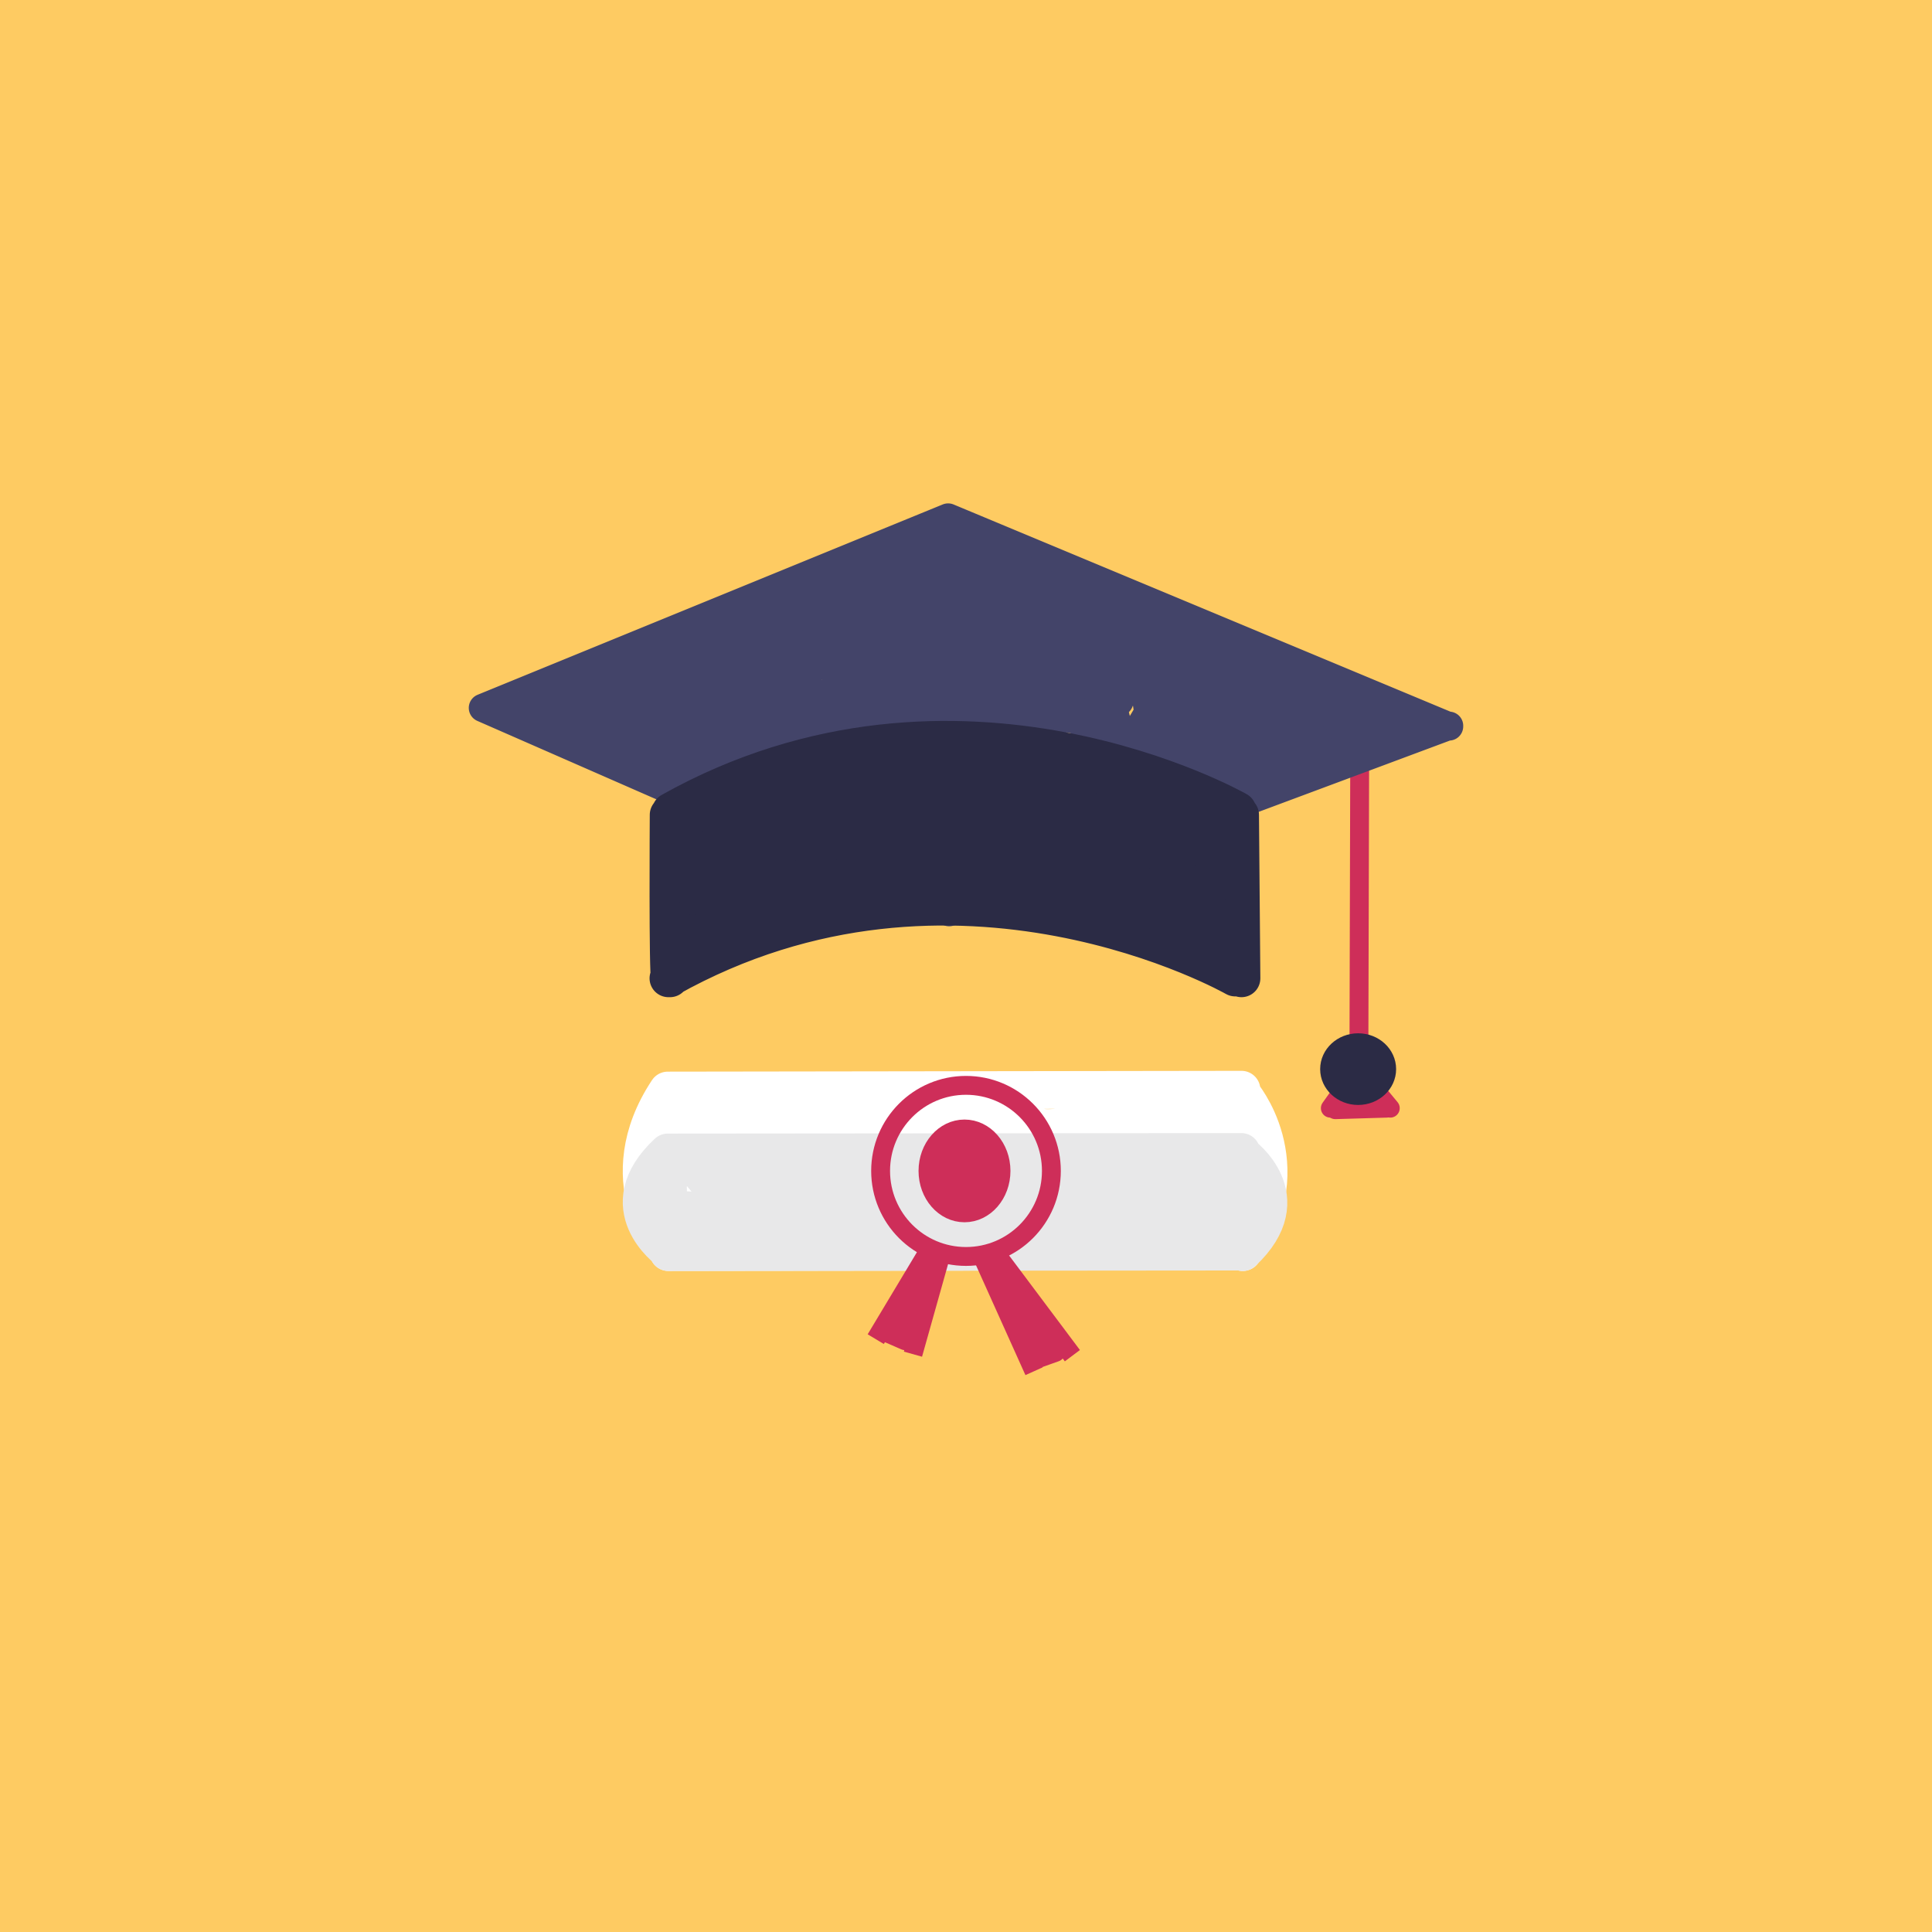 <?xml version="1.0" encoding="UTF-8" standalone="no"?>
<!DOCTYPE svg PUBLIC "-//W3C//DTD SVG 1.1//EN" "http://www.w3.org/Graphics/SVG/1.1/DTD/svg11.dtd">
<!-- Created with Vectornator (http://vectornator.io/) -->
<svg height="100%" stroke-miterlimit="10" style="fill-rule:nonzero;clip-rule:evenodd;stroke-linecap:round;stroke-linejoin:round;" version="1.1" viewBox="0 0 1024 1024" width="100%" xml:space="preserve" xmlns="http://www.w3.org/2000/svg" xmlns:vectornator="http://vectornator.io" xmlns:xlink="http://www.w3.org/1999/xlink">
<rect x="0" y="0" width="1024" height="1024" fill="#808080" stroke="none"/>
<defs/>
<clipPath id="ArtboardFrame">
<rect height="1024" width="1024" x="0" y="0"/>
</clipPath>
<g clip-path="url(#ArtboardFrame)" id="Layer-1" vectornator:layerName="Layer 1">
<path d="M-0.798 0L1023.2 0L1023.2 1024L-0.798 1024L-0.798 0Z" fill="#fecb62" fill-rule="nonzero" opacity="1" stroke="#fecb62" stroke-linecap="butt" stroke-linejoin="round" stroke-width="10" vectornator:layerName="Rectangle 1"/>
<path d="M734.973 587.355L707.715 588.162" fill="none" opacity="1" stroke="#ce2e59" stroke-linecap="round" stroke-linejoin="round" stroke-width="10" vectornator:layerName="Line 4"/>
<path d="M720.692 392.103L720.231 566.658" fill="none" opacity="1" stroke="#ce2e59" stroke-linecap="round" stroke-linejoin="round" stroke-width="10" vectornator:layerName="Line 1"/>
<path d="M719.844 566.658L705.102 587.355" fill="none" opacity="1" stroke="#ce2e59" stroke-linecap="round" stroke-linejoin="round" stroke-width="10" vectornator:layerName="Line 2"/>
<path d="M720.692 567.771L736.884 587.355" fill="none" opacity="1" stroke="#ce2e59" stroke-linecap="round" stroke-linejoin="round" stroke-width="10" vectornator:layerName="Line 3"/>
<path d="M255.958 375.199L443.013 298.652L502.523 274.299M768.034 385.021L502.523 274.299M768.042 384.676L503.076 483.456M255.958 375.199L503.076 483.456M414.127 389.968C448.964 389.968 488.613 387.163 522.31 396.93C532.268 399.816 538.687 403.146 544.875 410.814C547.62 414.217 552.932 418.143 551.218 422.046C549.436 426.101 542.592 427.333 537.71 427.128C531.453 426.864 526.073 422.989 520.336 420.744C499.856 412.733 480.598 403.463 461.585 392.997C457.713 390.866 454.181 388.15 449.983 386.584C445.782 385.017 438.008 379.829 436.704 383.716C435.387 387.638 444.93 387.392 449.219 388.86C455.535 391.023 461.974 392.914 468.475 394.593C485.381 398.956 502.783 402.104 519.651 406.576C524.321 407.814 537.257 408.261 533.422 410.936C528.166 414.601 520.073 410.936 513.399 410.936C497.231 410.936 481.062 410.936 464.893 410.936C459.566 410.936 454.238 410.936 448.911 410.936C443.693 410.936 428.298 409.497 433.259 410.936C439.509 412.751 446.387 411.603 452.937 412.105C462.843 412.866 472.724 413.881 482.621 414.727C499.743 416.193 517.118 418.214 534.3 418.905C540.089 419.137 545.894 418.713 551.685 418.905C556.908 419.078 565.025 424.188 567.314 420.002C569.602 415.822 561.248 412.021 556.693 409.747C551.27 407.039 544.702 406.785 538.612 405.671C522.861 402.793 506.174 406.716 490.915 403.74C485.025 402.592 479.765 399.649 474.225 397.53C448.569 387.717 423.008 378.274 397.95 367.231C392.416 364.791 387.085 361.998 381.603 359.466C377.141 357.404 370.981 349.766 368.119 353.449C365.086 357.349 373.645 361.618 377.153 365.187C380.702 368.797 385.169 371.597 389.143 374.833C405.327 388.008 421.471 401.104 438.779 413.122C443.029 416.072 447.554 418.704 451.717 421.751C455.336 424.4 464.637 426.68 462.098 430.187C459.383 433.937 452.068 429.221 447.301 427.85C441.835 426.276 436.939 423.422 431.65 421.426C414.596 414.986 398.047 408.574 381.9 400.346C377.645 398.176 368.629 397.745 369.408 393.434C370.17 389.214 378.771 390.977 383.564 391.127C388.911 391.292 393.984 393.281 399.194 394.359C423.756 399.44 449.8 404.879 475.195 403.608C479.84 403.375 484.669 403.597 489.066 402.245C510.271 395.731 531.35 369.763 544.738 354.821C547.686 351.53 549.189 346.824 553.306 344.758C557.451 342.677 562.746 343.632 567.497 343.396C576.874 342.928 584.752 342.516 593.051 347.451C597.551 350.127 607.511 362.024 610.825 365.788M425.809 318.656C454.911 318.656 484.008 319.694 513.08 320.851C517.536 321.03 522.002 321.334 526.394 322.021C549.485 325.635 571.272 334.045 594.534 336.636M424.132 334.767C466.625 334.767 509.13 335.698 551.571 337.552C577.439 338.681 603.505 349.16 628.462 354.719M414.001 352.218C453.458 352.218 492.65 358.206 531.801 362.575C551.903 364.819 569.731 372.253 588.934 377.222M366.715 364.72C369.809 361.73 375.828 364.069 380.393 364.069C393.734 364.069 405.532 365.925 418.212 369.69C427.742 372.521 437.153 372.482 446.834 373.755C481.919 378.373 517.636 377.151 553.466 377.151C563.73 377.151 583.398 378.013 591.397 385.14C594.978 388.33 597.74 392.966 597.74 397.398C597.74 398.835 597.74 400.271 597.74 401.708C597.74 402.379 598.295 404.174 597.74 403.72C592.543 399.47 589.347 388.272 585.967 382.772C578.31 370.313 571.817 357.977 565.307 345.103C564.636 343.778 553.76 325.557 550.122 328.912C546.284 332.453 542.885 341.749 540.391 346.181C531.058 362.777 524.512 381.493 521.066 399.827C519.535 407.976 518.818 417.027 518.818 425.35C518.818 427.839 518.818 430.33 518.818 432.819C518.818 433.985 518.818 437.481 518.818 436.317C518.818 427.154 515.468 419.069 511.918 410.591C506.534 397.742 503.146 384.109 497.646 371.256C494.891 364.816 490.987 358.216 487.835 351.883C486.842 349.888 485.822 347.902 484.913 345.876C484.497 344.945 483.093 342.806 482.588 343.701C480.762 346.926 482.588 356.507 482.588 360.756C482.588 376.598 481.118 393.097 482.588 408.873C483.052 413.872 483.739 418.369 483.739 423.407C483.739 425.084 483.739 426.761 483.739 428.438C483.739 429.381 484.746 431.551 483.739 431.265C479.559 430.076 476.059 424.75 472.913 422.269C459.699 411.849 446.362 400.786 434.491 389.073C429.597 384.245 425.304 378.729 419.17 375.129C418.568 374.775 417.985 373.203 417.641 373.766C414.292 379.243 418.99 401.72 420.698 407.827C421.005 408.924 424.218 419.37 423.276 420.277C422.52 421.007 414.728 414.853 413.91 414.332C405.701 409.105 395.285 403.881 386.006 400.579C376.341 397.139 364.531 393.656 356.094 388.007C351.092 384.655 342.728 380.042 337.032 378.451C331.213 376.829 321.176 375.841 317.227 372.323C314.167 369.597 293.431 372.694 291.593 371.002C290.744 370.22 291.144 368.511 289.415 368.511C288.452 368.511 291.338 368.511 292.3 368.511C293.802 368.511 295.305 368.511 296.806 368.511C301.464 368.511 306.796 367.833 311.364 368.511C317.429 369.411 325.618 371.609 330.803 373.919C337.62 376.956 347.978 373.931 355.444 376.003C362.157 377.864 372.619 375.299 378.877 378.086C382.032 379.492 385.955 378.718 389.463 379.499C411.489 384.405 432.341 383.95 455.755 383.95C470.004 383.95 483.487 384.872 494.326 375.148M363.858 353.034C363.935 352.918 363.938 352.694 364.089 352.684C381.27 351.559 398.491 350.91 415.659 349.638C423.673 349.044 433.153 345.689 440.885 343.609C442.337 343.218 447.487 343.397 448.684 342.395C449.047 342.091 447.048 342.086 442.927 342.086C440.494 342.086 438.061 342.086 435.627 342.086C431.124 342.086 426.546 341.358 422.117 342.086C398.319 345.992 375.912 356.61 354.233 365.671C347.864 368.332 341.16 370.319 334.944 373.083C334.35 373.347 326.378 376.353 326.792 376.789C328.132 378.196 332.876 374.443 337.461 371.864C348.531 365.638 359.164 358.606 369.83 351.77C375.373 348.217 380.72 344.597 386.513 341.371C388.248 340.406 390.083 339.635 391.738 338.654C391.925 338.543 394.806 337.148 394.406 336.976C392.89 336.322 386.163 336.976 385.404 336.976C373.162 336.976 358.253 349.318 348.454 355.581C345.36 357.559 342.051 359.345 338.923 361.335C337.969 361.943 337.305 364.193 336.406 363.524C335.874 363.126 337.188 362.471 337.752 362.109C339.421 361.038 341.387 360.378 343.285 359.672C351.793 356.505 360.244 352.804 368.574 349.272C382.822 343.232 397.791 338.407 412.049 332.431C416.991 330.358 422.998 326.897 428.659 326.897C429.781 326.897 426.417 326.897 425.295 326.897C423.22 326.897 421.144 326.897 419.067 326.897C413.824 326.897 415.154 326.59 409.594 328.05C397.68 331.179 387.534 336.279 376.534 341.166C373.414 342.553 370.542 344.067 367.57 345.617C366.846 345.994 366.068 346.299 365.395 346.746C365.013 346.999 363.746 347.297 364.195 347.44C368.004 348.651 373.551 346.068 376.786 344.718C385.548 341.06 394.718 336.938 402.575 331.851C406.739 329.154 403.945 330.453 408.068 328.399C411.48 326.7 414.69 323.958 418.131 322.402C418.339 322.307 418.827 321.276 418.502 321.127C414.055 319.114 408.247 322.835 404.941 324.714C395.354 330.16 387.936 338.19 378.519 343.764C369.536 349.08 357.054 354.324 346.121 355.402C339.494 356.055 331.874 354.595 325.306 355.801C318.142 357.118 313.078 361.752 306.856 364.482C304.661 365.445 302.114 365.797 299.899 366.769C298.027 367.591 287.405 366.8 286.618 367.499C284.506 369.381 282.364 372.359 279.067 372.359C278.544 372.359 280.118 372.514 280.586 372.723C281.374 373.074 281.819 373.315 282.751 373.487C284.804 373.867 286.929 374.176 288.951 374.686C295.337 376.3 301.791 376.484 308.151 377.658C319.128 379.684 328.949 383.267 338.57 387.553C343.203 389.616 350.45 395.295 355.892 395.295C357.112 395.295 353.447 395.43 352.238 395.295C351.569 395.219 350.934 394.986 350.275 394.855C347.706 394.347 345.603 393.452 343.01 393.032C336.623 391.997 318.777 389.526 316.074 384.706C315.121 383.008 313.526 381.709 311.162 381.049C310.279 380.803 307.563 380.38 308.488 380.38C311.253 380.38 313.819 381.609 316.409 382.229C328.719 385.171 338.838 389.713 350.013 394.69C360.704 399.453 373.149 400.41 383.525 405.824C390.45 409.436 396.522 414.359 403.292 418.38C406.365 420.206 409.561 420.21 412.43 421.487C413.092 421.782 414.622 421.817 414.622 421.817C414.622 421.817 410.957 419.616 408.988 418.735C405.746 417.284 401.953 416.227 398.409 415.593C387.937 413.72 377.378 411.336 367.251 409.615C361.959 408.716 358.306 407.721 353.903 405.759C353.258 405.472 350.116 403.037 350.623 402.562C350.759 402.434 370.942 402.562 373.125 402.562C393.308 402.562 421.202 408.194 438.066 395.324C441.144 392.976 442.491 387.458 443.313 384.126C444.119 380.862 444.746 375.515 443.801 372.174C442.846 368.793 432.501 370.229 430.167 370.401C418.874 371.234 407.223 379.748 398.011 385.201C397.154 385.708 386.062 391.904 388.761 393.366C392.464 395.373 399.67 395.292 403.846 395.784C406.472 396.092 429.856 399.607 428.463 395.889C425.808 388.805 410.122 381.18 402.294 380.22C397.719 379.66 394.284 379.565 394.226 379.746C390.783 390.739 407.049 397.237 415.923 400.799C419.353 402.175 422.457 404.148 425.896 405.469C426.149 405.567 430.431 407.428 429.326 406.358C418.518 395.889 398.838 392.641 384.59 387.828C380.393 386.409 375.951 385.814 371.697 384.56C371.535 384.514 365.9 382.421 365.883 382.803C365.852 383.51 371.235 386.552 371.724 386.868C377.773 390.775 385.21 392.858 391.755 396.024C394.624 397.412 397.616 398.631 400.539 399.929C401.589 400.396 402.965 401.17 404.132 401.528C404.366 401.599 404.968 401.731 404.873 401.528C402.1 395.587 386.476 390.192 379.758 388.691C379.537 388.642 371.554 387.528 371.349 388.183C369.429 394.308 374.915 398.78 379.348 402.567C382.969 405.66 386.604 408.742 390.292 411.772C400.715 420.333 411.56 427.611 422.7 435.218C427.804 438.702 433.042 441.857 438.492 444.878C438.929 445.12 442.723 447.416 443.448 446.771C444.774 445.589 439.874 441.523 439.832 441.481C435.438 437.11 429.762 433.624 424.752 429.868C423.24 428.735 421.857 427.34 420.278 426.282C419.755 425.932 418.133 425.528 418.702 425.244C420.623 424.28 425.518 426.189 427.073 426.691C434.727 429.164 442.058 432.23 449.682 434.693C452.018 435.448 454.133 436.406 456.319 437.381C456.395 437.414 459.659 438.552 459.672 438.509C461.048 433.587 447.5 419.12 444.328 415.068C441.588 411.568 439.228 408.356 435.84 405.338C435.374 404.923 434.577 403.752 434.265 404.27C433.668 405.263 445.293 418.61 446.285 419.814C455.053 430.452 464.674 440.212 474.147 450.272C474.815 450.982 484.463 462.49 484.742 462.51C485.863 462.585 484.705 460.463 484.288 459.532C482.898 456.431 480.688 453.721 478.704 450.887C473.643 443.651 462.604 437.671 454.19 433.914C453.337 433.534 452.408 433.309 451.538 432.965C451.253 432.852 443.595 430.236 443.51 430.543C441.936 436.219 457.761 450.326 462.234 455.067C464.737 457.72 467.539 460.192 470.284 462.639C471.16 463.418 471.857 464.04 472.701 464.792C473.064 465.116 473.81 466.203 473.81 465.746C473.81 457.801 472.804 449.175 474.377 441.391C475.658 435.051 479.791 428.903 479.791 422.536C479.791 421.478 480.513 406.893 480.728 406.793C481.62 406.374 481.712 407.626 481.866 407.992C483.816 412.59 485.23 417.372 486.985 422.052C491.278 433.503 493.432 445.768 496.347 457.544C496.909 459.817 497.387 462.184 498.141 464.342C498.901 466.517 506.001 475.052 506.001 470.626M505.675 470.571C505.675 470.576 505.675 470.59 505.675 470.586C505.675 463.756 505.675 456.927 505.675 450.098C505.675 439.312 504.997 429.502 503.628 418.939C502.314 408.792 500.747 399.594 500.747 389.057C500.747 379.589 500.747 370.122 500.747 360.656C500.747 357.042 501.59 352.343 500.747 348.749C497.679 335.649 491.145 323.825 491.145 310.349C491.145 303.621 491.315 297.644 497.024 292.787C497.47 292.409 499.001 292.846 499.435 292.453C500.076 291.872 498.868 288.626 500.506 288.626M488.391 293.986C484.076 293.986 480.035 295.935 475.952 297.182C470.609 298.815 464.48 301.772 459.358 304.04C456.393 305.353 453.223 305.97 450.159 307.047C449.278 307.357 448.405 307.792 447.608 308.141C447.253 308.296 446.086 308.471 446.48 308.471C454.984 308.471 465.493 303.489 473.586 301.074C476.722 300.138 479.819 299.203 482.948 298.261C483.973 297.953 485.088 298.143 486.009 297.857C486.516 297.699 487.73 297.031 487.568 297.487C486.8 299.643 482.502 302.299 480.767 303.841C474.94 309.025 469.479 314.497 463.646 319.684C460.63 322.367 458.132 325.471 455.153 328.1C454.985 328.248 454.459 329.747 454.778 329.818C462.641 331.604 473.651 323.176 479.573 319.65C481.466 318.522 483.58 316.914 485.168 315.479C485.291 315.368 485.454 315.006 485.538 315.143C487.373 318.115 482.574 326.759 481.536 329.518C477.081 341.356 473.992 352.579 471.484 364.842C470.998 367.222 471.822 375.221 470.004 376.973C469.519 377.441 469.661 370.475 469.661 369.787C469.661 363.35 469.499 357.573 471.12 351.246C473.335 342.598 474.456 334.133 475.61 325.344C476.051 321.98 477.367 316.5 476.254 313.026C476.111 312.58 475.584 313.774 475.458 314.225C475.016 315.818 474.341 317.355 473.861 318.94C472.814 322.396 472.026 326.036 471.455 329.583C469.503 341.731 469.129 353.647 469.129 365.916C469.129 366.416 469.129 364.913 469.129 364.412C469.129 363.624 469.241 362.831 469.129 362.05C468.833 359.978 468.43 357.916 467.907 355.88C466.608 350.82 463.908 345.749 461.096 341.257C460.791 340.767 458.246 336.322 457.659 336.836C456.72 337.659 457.659 343.014 457.659 344.288C457.659 352.405 457.061 360.618 458.674 368.582C459.313 371.74 460.011 374.935 461.152 377.982C461.378 378.589 461.691 379.672 462.01 380.241C462.185 380.552 462.38 381.577 462.38 381.229C462.38 373.108 457.674 364.692 451.84 358.513C451.388 358.035 446.891 353.333 445.355 354.752C442.031 357.817 442.158 374.216 442.158 378.593C442.158 379.257 442.777 383.144 442.158 383.722C441.996 383.873 441.688 383.722 441.452 383.722C440.092 383.722 436.816 374.944 436.267 373.988C434.944 371.682 427.011 362.277 427.011 360.552C427.011 360.051 427.011 361.55 427.011 362.05C427.011 362.849 426.88 363.657 427.011 364.447C427.287 366.112 428.156 368.609 429.215 370.046C429.45 370.365 430.758 370.939 430.324 371.365C430.005 371.678 429.499 370.929 429.164 370.631C426.229 368.015 423.593 365.135 420.906 362.324C420.263 361.651 417.247 359.207 417.369 359.207M514.168 292.298C513.944 292.596 513.501 292.833 513.496 293.191C513.277 306.073 513.496 318.958 513.496 331.842C513.496 354.342 513.496 376.844 513.496 399.345C513.496 407.369 513.496 415.391 513.496 423.415C513.496 424.576 513.639 430.353 512.671 431.202C510.045 433.507 501.003 427.434 499.503 426.592C488.43 420.38 485.483 409.994 476.58 402.063C475.846 401.41 478.249 403.162 479.03 403.771C481.015 405.318 481.732 406.31 483.425 408.196C487.206 412.412 491.647 416.149 495.685 420.174C498.218 422.696 500.882 425.098 503.124 427.856C509.071 435.162 513.953 442.783 519.449 450.252C521.801 453.448 526.243 454.131 524.584 458.808C521.412 467.75 520.014 462.099 518.502 455.392C516.887 448.227 515.448 440.96 513.316 433.914C511.805 428.921 508.723 424.596 506.595 419.849C506.328 419.256 504.118 415.943 504.559 415.503C508.305 411.777 517.757 422.523 519.074 424.684C523.542 432.015 522.696 441.235 524.019 449.223C524.306 450.958 531.256 461.349 532.701 462.519C534.448 463.934 540.217 459.058 541.878 458.463C546.503 456.809 550.441 454.361 555.013 453.328C560.388 452.114 565.846 451.507 570.879 448.858C581.081 443.49 591.123 436.185 602.077 432.266C607.762 430.231 613.814 429.439 619.343 427.461C637.42 420.993 655.664 414.912 674.193 410.729C677.563 409.967 680.745 407.906 683.723 407.068C687.943 405.879 691.876 403.435 695.506 401.793C697.519 400.883 698.845 397.771 701.041 396.778C702.701 396.026 713.003 392.72 713.003 392.357M743.937 383.117C729.571 383.117 716.364 388.574 701.684 386.259C690.261 384.457 680.243 378.778 669.025 377.099C656.489 375.222 644.039 373.133 631.407 371.93C625.1 371.328 618.519 369.358 612.263 368.237C604.356 366.823 596.317 366.141 588.319 365.426C583.567 365 578.883 363.407 574.131 363.019C557.177 361.633 539.779 362.509 522.7 362.509M522.7 357.265C522.7 352.658 522.7 348.05 522.7 343.444C522.7 337.859 523.685 331.921 519.533 327.261C514.627 321.754 510.124 316.154 505.788 310.289C505.408 309.777 502.105 305.728 502.704 305.159C505.077 302.902 509.346 301.342 512.217 299.3C514.857 297.424 517.243 296.847 520.559 296.349C521.639 296.187 530.03 293.689 531.53 295.135C539.399 302.719 538.061 317.838 538.061 327.496C538.061 330.13 542.031 340.118 541.452 341.251C540.296 343.518 536.374 335.75 536.374 335.747C535.455 332.199 534.967 328.265 534.362 324.644C533.694 320.646 535.581 315.541 533.531 311.887C532.741 310.479 531.527 309.353 529.725 308.551C528.855 308.163 527.869 305.676 527.869 306.544C527.869 309.957 529.85 313.52 530.588 316.862C533.417 329.674 535.111 342.689 540.527 354.953C542.255 358.862 545.306 364.181 549.302 366.515C549.593 366.685 550.264 367.601 550.781 367.175C552.184 366.019 552.088 359.427 552.362 357.824C554.171 347.245 554.218 337.005 554.218 326.326C554.218 321.38 555.625 314.783 553.802 310.089C553.735 309.913 553.437 308.798 553.052 309.105C551.464 310.372 554.448 315.93 554.756 316.587C557.701 322.89 559.865 329.545 562.481 335.972C563.605 338.734 565.534 347.356 569.006 348.904C569.116 348.952 569.285 348.978 569.376 348.904C570.513 347.968 568.488 344.986 568.019 344.254C565.009 339.534 563.532 334.291 561.27 329.274C560.185 326.868 559.107 324.48 557.827 322.212C557.628 321.856 556.467 318.352 556.208 318.555C554.552 319.854 559.517 324.66 560.357 326.038C563.859 331.785 567.549 337.325 571.248 342.949C574.109 347.298 576.007 351.589 579.551 355.571C579.697 355.735 582.624 358.796 583.077 358.054C583.931 356.661 583.077 354.88 583.077 353.293C583.077 343.368 576.451 333.759 576.451 324.229C576.451 323.867 576.678 324.93 576.861 325.253C577.309 326.053 577.731 326.864 578.206 327.65C579.149 329.216 580.017 330.819 581.054 332.335C583.284 335.6 592.659 347.364 592.659 350.666C592.659 351.337 592.146 349.396 591.756 348.823C590.938 347.62 590.244 346.366 589.463 345.143C587.126 341.479 585.091 337.659 582.753 333.994C580.066 329.782 578.622 324.686 576.497 320.659C575.082 317.978 564.393 315.44 564.393 311.923M517.257 428.33C517.592 428.558 517.885 429.183 518.26 429.014C530.663 423.436 542.953 417.639 554.941 411.383C562.394 407.494 568.767 399.051 574.943 393.537C575.906 392.676 585.989 382.295 583.482 380.061C582.543 379.224 572.355 380.061 570.217 380.061C559.144 380.061 549.265 385.936 539.793 390.51C536.318 392.188 532.67 393.892 529.029 395.284C528.158 395.618 527.211 395.773 526.328 396.084C525.782 396.275 524.364 397.169 524.753 396.778C530.553 390.941 541.982 388.781 549.564 385.45C549.828 385.334 556.647 382.24 557.25 383.432C561.744 392.287 544.785 405.514 540.001 411.612C539.57 412.162 532.569 420.596 533.335 421.348C536.06 424.016 543.928 417.76 545.466 416.597C548.15 414.571 563.524 402.14 563.524 398.512C563.524 397.046 564.165 401.557 563.524 402.907C562.679 404.687 561.303 406.231 560.071 407.821C557.788 410.768 555.115 413.459 552.637 416.278C548.849 420.586 545.696 425.161 542.277 429.684C538.889 434.167 528.889 442.526 528.889 448.573C528.889 449.423 530.004 447.172 530.729 446.621C532.072 445.598 533.497 444.658 534.967 443.784C535.995 443.172 553.444 431.893 554.633 432.935C556.071 434.196 549.555 439.575 548.488 440.283C548.099 440.541 545.895 442.291 546.073 442.371C550.399 444.298 557.987 439.867 561.876 438.693C566.443 437.316 572.851 431.107 577.415 431.107C577.528 431.107 577.179 431.153 577.08 431.107C575.249 430.246 574.306 427.332 573.951 425.737C573.007 421.488 573.379 417.106 573.379 412.792C573.379 410.929 573.547 395.952 571.938 394.52C571.764 394.364 570.252 401.891 570.155 402.791C569.333 410.562 568.518 418.259 568.518 426.092C568.518 426.816 567.967 424.677 567.392 424.165M580.549 417.851C578.926 418.586 580.463 417.979 577.08 418.471C576.197 418.599 578.824 418.104 579.714 418.031C581.989 417.845 584.28 417.807 586.542 417.521C592.196 416.806 597.561 415.659 603.142 414.549C615.693 412.054 628.575 407.701 641.331 406.558C642.944 406.413 655.334 406.204 656.314 405.344C656.842 404.882 649.761 404.16 649.386 404.16C645.096 404.16 640.805 404.16 636.515 404.16C622.36 404.16 611.202 407.917 597.9 411.463C594.231 412.44 590.542 413.558 586.895 414.365C585.884 414.589 584.885 415.303 584.048 415.789C583.466 416.124 581.462 416.681 582.119 416.483C591.79 413.562 601.748 411.531 611.338 408.2C623.743 403.892 635.199 399.03 648.669 397.642C656.324 396.853 664.365 394.51 671.883 394.51C675.472 394.51 678.948 395.57 682.131 395.57C682.973 395.57 684.631 395.899 684.631 395.899C684.631 395.899 683.342 395.316 682.646 395.16C680.702 394.723 677.821 395.16 675.864 395.16C668.895 395.16 664.897 396.554 658.456 399.246C641.306 406.413 624.066 415.255 605.816 419.939C599.8 421.483 593.47 422.167 587.461 423.59C585.265 424.11 582.966 424.29 580.808 424.929C580.068 425.147 579.37 425.469 578.632 425.693C578.152 425.839 576.706 426.227 577.158 426.022C586.194 421.929 594.67 417.807 604.504 415.273C606.991 414.633 614.336 413.384 612.218 409.61C605.78 398.137 581.451 404.908 573.088 409.579C569.611 411.522 563.785 415.246 561.404 418.306C561.356 418.369 560.288 419.821 560.654 419.924C567.112 421.751 573.235 416.405 577.579 413.175C586.092 406.846 591.841 399.229 597.054 390.62C597.44 389.981 602.9 380.12 602.918 380.12C603.302 380.12 602.159 379.961 601.829 379.786C600.611 379.141 599.329 378.667 598.163 377.982C597.674 377.695 596.001 377.279 596.588 377.279C599.202 377.279 605.669 381.503 608.182 382.533C615.388 385.485 622.962 387.675 630.623 389.55C634.3 390.451 638.666 391.394 642.474 391.394C643.468 391.394 644.462 391.394 645.456 391.394C646.099 391.394 648.028 391.394 647.385 391.394C629.192 391.394 611.445 393.552 593.304 393.552C591.658 393.552 596.592 393.552 598.236 393.552C600.985 393.552 604.272 393.552 607.021 393.552C616.731 393.552 626.156 391.567 635.679 390.02C642.125 388.974 648.524 387.71 654.97 386.664C660.465 385.771 666.043 384.395 671.434 383.098C677.582 381.618 683.713 380.335 689.587 378.508C694.291 377.044 701.479 379.236 706.394 379.236C707.164 379.236 717.711 378.912 718.105 378.567C718.439 378.274 713.535 376.275 712.93 376.01C707.074 373.445 699.986 373.233 693.785 371.845C686.292 370.166 678.581 369.109 671.389 366.549C666.088 364.663 661.472 361.15 656.012 359.323C653.012 358.318 649.891 357.823 646.998 356.525M604.521 351.675C608.264 351.675 612.007 351.675 615.749 351.675C619.308 351.675 622.866 351.675 626.424 351.675C627.417 351.675 628.411 351.675 629.407 351.675C629.914 351.675 631.44 351.675 630.931 351.675C619.035 351.675 605.476 350.199 593.601 348.074C592.57 347.89 584.54 346.857 584.334 345.312C584.268 344.818 585.472 345.179 586.01 345.312C589.382 346.148 592.688 347.517 595.983 348.574C602.58 350.69 609.401 352.258 616.114 353.862C624.458 355.857 633.488 358.014 641.986 359.042C645.23 359.435 647.901 360.289 650.961 361.371C651.433 361.537 654.493 362.24 654.347 362.374C653.315 363.326 641.324 356.458 640.192 355.865C628.319 349.66 611.789 341.369 602.368 332.976C597.095 328.277 586.929 326.218 583.229 319.624C582.448 318.232 581.194 315.653 580.028 314.614C579.903 314.503 579.487 314.334 579.653 314.28C584.907 312.566 590.516 316.086 595.142 317.431C602.493 319.57 609.255 322.627 615.851 326.068C619.033 327.727 621.483 331.414 624.675 332.835C633.801 336.902 643.307 338.885 653.12 341.896C664.017 345.239 673.535 351.249 683.471 355.676C687.007 357.251 702.363 368.537 704.785 368.537" fill="none" opacity="1" stroke="#434469" stroke-linecap="round" stroke-linejoin="round" stroke-width="15" vectornator:layerName="Curve 1"/>
<path d="M354.392 431.875L355.12 518.528C353.86 517.734 354.392 431.875 354.392 431.875ZM355.529 430.084C655.912 429.667 655.912 429.667 655.912 429.667C655.912 429.667 507.575 344.871 355.529 430.084ZM354.281 518.528L460.41 439.665C460.41 439.665 489.248 418.237 498.861 411.094C508.474 403.951 498.861 411.094 498.861 411.094L654.663 518.111C654.663 518.111 506.327 433.314 354.281 518.528ZM657.282 431.875L658.009 518.528M553.17 439.778C568.313 441.832 578.234 449.795 590.491 456.597C595.858 459.576 601.732 462.001 606.741 465.357C609.14 466.965 611.115 468.942 613.368 470.679C615.348 472.205 617.615 476.79 619.437 475.143C621.376 473.393 616.919 470.895 615.268 468.964C609.024 461.655 600.006 455.02 591.636 449.34C589.12 447.634 586.451 446.077 583.751 444.562C581.502 443.3 575.774 438.975 576.803 441.018C578.338 444.062 582.519 445.715 585.476 447.984C588.194 450.069 591.107 451.987 593.822 454.073C604.214 462.062 614.167 469.263 625.926 475.973M540.496 427.996C540.496 428.555 540.119 429.203 540.496 429.673C545.311 435.702 550.505 441.538 555.88 447.254C558.313 449.841 563.327 452.686 565.971 453.715C566.155 453.786 566.401 453.899 566.404 454.062C566.404 454.072 563.806 454.062 559.274 454.062C557.114 454.062 554.954 454.062 552.793 454.062C547.603 454.062 542.412 454.062 537.22 454.062C519.539 454.062 500.271 455.785 482.805 453.328C477.762 452.619 472.781 450.741 467.803 449.739C465.547 449.284 463.269 448.859 461.099 448.186C460.299 447.937 457.72 447.77 458.578 447.77C484.012 447.77 507.748 455.044 533.093 456.732C540.804 457.246 548.454 457.298 556.222 457.298C556.53 457.298 557.018 457.524 557.144 457.298C560.015 452.164 548.304 447.252 544.4 445.325C535.522 440.945 526.331 435.897 516.674 432.661C509.603 430.293 496.765 429.236 491.262 424.816C491.174 424.746 500.391 423.465 502.56 423.336C509.087 422.945 515.313 422.442 521.8 421.58C536.061 419.686 549.608 417.134 563.422 414.323C569.985 412.988 571.081 418.395 575.985 418.395C576.828 418.395 574.334 418.13 573.514 417.98C569.665 417.277 572.037 417.859 569.12 417.071C565.296 416.039 561.444 414.743 557.627 413.97C545.299 411.479 532.645 411.728 520.236 408.379C506.538 404.681 492.407 404.823 477.944 404.823C474.928 404.823 467.872 403.708 465.052 404.823C461.787 406.115 457.647 405.833 454.485 407.083C446.248 410.342 437.144 412.276 427.522 414.194C416.137 416.465 397.245 416.33 393.191 425.976M557.954 425.668C542.269 425.668 526.584 425.668 510.899 425.668C504.52 425.668 497.29 426.422 490.99 425.668C475.769 423.848 461.848 422.942 446.091 422.942C441.302 422.942 435.211 422.163 430.497 422.942C424.09 424.004 418.175 427.317 412.103 429.134C406.498 430.812 394.404 433.151 390.656 437.676C387.298 441.73 385.404 446.599 382.778 450.753C382.342 451.444 379.392 457.518 378.686 456.317C377.425 454.174 377.185 450.422 377.185 447.922C377.185 447.043 377.185 446.165 377.185 445.286C377.185 444.825 377.185 443.439 377.185 443.901C377.185 447.282 377.185 450.664 377.185 454.046C377.185 463.388 381.244 489.73 369.042 489.73C367.837 489.73 371.493 489.636 372.611 489.276C373.318 489.048 373.998 488.765 374.65 488.446C378.437 486.594 382.083 484.415 385.614 482.383C396.709 476.001 407.864 471.332 420.553 468.751C425.029 467.839 429.597 468.356 433.975 467.13C436.129 466.525 440.804 466.777 440.804 466.777C440.804 466.777 437.392 466.356 435.812 466.777C432.501 467.656 430.938 470.606 427.976 471.779C423.562 473.525 416.618 471.666 412.647 473.236C412.335 473.36 412.026 473.486 411.711 473.607C411.198 473.804 399.567 476.008 399.567 474.347M407.933 455.218C419.542 455.218 431.151 455.218 442.761 455.218C447.682 455.218 452.603 455.218 457.523 455.218C459.721 455.218 461.918 455.218 464.116 455.218C464.674 455.218 471.974 455.713 472.308 455.218C472.442 455.018 472.445 454.733 472.308 454.534C472.273 454.483 469.2 454.332 468.76 454.119C465.005 452.292 461.251 451.148 457.069 450.025C443.101 446.273 428.629 446.074 414.281 444.147C412.973 443.972 399.002 440.258 398.946 439.829C398.73 438.17 403.092 439.584 405.154 439.375C411.8 438.702 418.379 438.285 425.029 437.816C443.492 436.513 462.446 437.283 481.037 437.283C483.24 437.283 499.332 437.121 500.27 436.414C501.918 435.17 494.157 434.861 493.593 434.805C487.222 434.161 481.019 433.739 474.536 433.739C457.839 433.739 453.51 434.605 440.931 442.571C438.122 444.35 432.752 445.86 430.749 447.445C430.637 447.533 430.749 448.39 430.749 448.528C430.749 449.464 449.323 454.882 452.594 456.603C462.11 461.613 480.237 465.684 492.022 460.731C495.508 459.265 514.385 460.731 518.811 460.731C522.648 460.731 540.782 461.099 540.782 459.188M588.084 423.932C594.861 423.932 602.283 424.096 609.006 424.096C609.492 424.096 608.105 423.792 607.709 423.565C607.294 423.327 606.944 423.017 606.511 422.801C606.289 422.691 606 422.695 605.766 422.6C603.685 421.762 601.674 420.779 599.499 420.08C598.797 419.855 598.046 419.689 597.349 419.495C597.311 419.484 596.047 419.107 596.068 419.146C598.314 423.23 602.341 426.668 604.386 431.043C609.548 442.089 611.348 454.917 611.348 466.707C611.348 467.48 611.54 479.853 611.348 480.004C610.362 480.785 608.046 474.917 607.419 474.242C604.126 470.692 600.596 468.451 595.253 467.159C583.088 464.216 573.176 468.703 560.967 462.941C559.084 462.053 554.737 460.696 553.691 459.065C553.341 458.52 555.14 458.665 555.889 458.552C560.487 457.855 565.124 457.241 569.867 456.857C572.545 456.641 575.224 456.424 577.903 456.207C583.361 455.766 611.074 458.544 607.75 449.65C606.936 447.475 603.534 445.116 601.696 443.51C589.218 432.609 574.524 431.912 557.224 431.912C554.472 431.912 560.351 432.507 561.002 432.507C561.424 432.507 562.69 432.507 562.268 432.507C545.739 432.507 530.511 435.504 514.701 439.202C507.325 440.927 499.775 442.428 492.261 443.732C480.921 445.697 469.171 446.555 461.834 454.34C460.286 455.983 458.278 456.583 457.186 458.311C456.781 458.952 457.186 460.51 457.186 461.242C457.186 466.419 465.836 465.467 471.113 464.884C478.791 464.036 485.88 460.732 493.698 459.94C505.294 458.766 518.656 458.054 530.355 459.05C535.129 459.457 541.498 459.303 546.045 460.439C550.628 461.585 556.029 463.373 560.402 465.13C565.568 467.204 573.426 468.297 579.367 469.2C582.906 469.738 586.056 471.284 589.548 471.985C592.609 472.6 605.808 476.413 607.607 475.686C608.664 475.258 609.104 472.629 609.356 471.918M609.356 471.918C599.683 471.918 582.785 473.419 572.652 471.72C567.885 470.92 563.216 469.962 558.435 469.16C555.818 468.722 552.554 469.8 550.011 469.16C546.669 468.32 542.944 467.168 539.399 466.625C531.239 465.376 524.126 468.327 517.533 463.033M625.67 477.628C626.909 479.554 625.516 482.306 627.325 484.073C631.253 487.904 644.407 490.673 644.407 496.504C644.407 496.772 644.407 495.968 644.407 495.7C644.407 495.18 644.407 494.66 644.407 494.139C644.407 492.729 644.407 491.319 644.407 489.908C644.407 485.252 644.407 480.598 644.407 475.942C644.407 466.903 643.579 458.738 641.556 450.215C640.816 447.1 638.574 444.616 637.031 442.136C636.191 440.787 633.843 439.483 634.955 439.483" fill="none" opacity="1" stroke="#2b2b45" stroke-linecap="round" stroke-linejoin="round" stroke-width="20" vectornator:layerName="Curve 2"/>
<path d="M626.227 447.659C625.419 447.567 624.606 447.627 623.777 447.874C620.466 448.855 618.544 452.337 619.525 455.649C612.82 456.983 615.428 455.811 612.824 456.981C610.613 457.972 617.738 456.718 620.084 457.324C620.649 457.47 620.463 458.443 620.642 459C621.003 460.116 621.352 461.234 621.715 462.35C622.053 463.387 622.383 464.415 622.746 465.443C622.866 465.935 622.871 466.504 622.962 466.99C623.058 467.515 623.322 467.995 623.52 468.494C623.221 468.351 622.87 468.297 622.576 468.15C621.284 467.502 620.132 466.895 618.881 466.173C616.424 464.756 614.019 463.219 611.621 461.705C611.015 461.323 610.424 460.925 609.816 460.545C609.207 460.166 607.328 459.752 607.969 459.429C611.587 457.603 606.122 458.313 606.122 458.313C608.344 460.122 610.521 461.986 612.695 463.854C614.322 465.252 615.953 466.645 617.635 467.978C619.339 469.328 621.093 470.62 622.92 471.801C624.546 472.853 626.261 473.767 627.945 474.722C630.387 476.107 632.897 477.535 635.591 478.373C637.064 478.833 639.315 479.304 640.617 478.159C641.702 477.205 642.656 475.565 641.906 474.078C641.42 473.113 640.777 472.402 640.231 471.5C639.779 470.754 639.435 469.91 639.028 469.137C638.214 467.59 637.322 466.117 636.408 464.627C635.513 463.17 634.623 461.685 633.701 460.246C633.657 460.175 633.617 460.1 633.573 460.031C632.915 457.37 632.258 454.732 631.554 452.083C630.817 449.599 628.649 447.931 626.227 447.659ZM632.498 471.886C632.517 471.911 632.522 471.95 632.542 471.973C632.498 471.959 632.456 471.944 632.413 471.93C632.441 471.914 632.472 471.904 632.498 471.886Z" fill="#2b2b45" fill-rule="nonzero" opacity="1" stroke="#2b2b45" stroke-linecap="round" stroke-linejoin="round" stroke-width="15" vectornator:layerName="path"/>
<path d="M603.889 450.708C602.038 450.857 600.129 450.953 598.303 451.31C595.155 451.926 592.094 452.942 588.982 453.716C584.048 454.942 579.05 455.937 574.075 456.981C579.05 458.024 584.048 459.019 588.982 460.246C592.094 461.02 595.155 462.034 598.303 462.651C600.129 463.009 602.038 463.104 603.889 463.252C607.343 463.252 610.117 460.435 610.117 456.981C610.117 453.526 607.343 450.708 603.889 450.708Z" fill="#2b2b45" fill-rule="nonzero" opacity="1" stroke="none" vectornator:layerName="path"/>
<path d="M440.002 443.964C434.181 444.51 428.421 445.163 422.732 446.541C420.241 447.145 417.788 448.103 415.387 448.99C412.584 450.026 409.856 451.229 407.224 452.641C404.733 453.977 402.319 455.473 399.879 456.894C398.591 457.643 397.351 458.401 395.969 458.956C392.404 460.39 389.504 460.87 388.15 464.842C388.626 464.071 389.147 463.341 389.869 462.78C391.753 461.312 394.288 461.464 396.528 461.105C398.126 460.848 399.662 460.372 401.21 459.902C405.686 458.541 410.08 457.07 414.742 456.508C419.35 455.952 424.046 456.137 428.661 456.379C432.633 456.588 436.627 456.494 440.602 456.465C444.053 456.291 446.706 453.342 446.531 449.892C446.357 446.442 443.452 443.789 440.002 443.964Z" fill="#2b2b45" fill-rule="nonzero" opacity="1" stroke="none" vectornator:layerName="path"/>
<path d="M395.497 452.814C395.079 452.729 394.756 452.712 394.894 452.985C396.335 455.814 394.89 452.978 392.962 452.899C389.507 452.899 386.733 455.673 386.733 459.128C386.733 459.385 386.832 459.61 386.862 459.858C386.45 459.991 386.069 460.13 385.573 460.288C384.113 460.751 382.649 461.15 381.192 461.62C381.145 461.635 381.111 461.696 381.063 461.705C380.234 461.87 379.322 461.71 378.528 462.049C377.972 462.287 377.4 462.515 376.981 462.951C376.577 463.372 376.295 463.972 376.166 464.541C376.042 465.078 376.075 465.652 376.251 466.173C376.422 466.678 376.758 467.107 377.153 467.463C378.359 468.544 380.231 467.955 381.535 467.376C381.564 467.376 381.592 467.377 381.621 467.376C382.583 467.361 383.538 467.254 384.499 467.204C386.054 467.124 387.628 467.041 389.181 466.947C390.777 466.851 392.357 466.779 393.95 466.646C395.389 466.526 396.834 466.353 398.246 466.044C399.402 465.792 400.554 465.523 401.725 465.357C403.111 465.161 404.557 465.238 405.849 464.455C406.295 464.185 406.787 463.938 407.139 463.553C407.695 462.943 408.332 462.286 408.556 461.491C408.898 460.277 409.033 458.944 408.77 457.711C408.557 456.706 407.833 455.885 407.181 455.091C406.82 454.649 406.26 454.38 405.764 454.102C404.373 453.324 402.639 453.068 401.08 452.985C399.637 452.908 398.187 453.082 396.742 453.029C396.437 453.016 395.914 452.898 395.497 452.814Z" fill="#2b2b45" fill-rule="nonzero" opacity="1" stroke="none" vectornator:layerName="path"/>
<path d="M704.713 566.658C704.713 558.929 711.487 552.665 719.842 552.665C728.199 552.665 734.973 558.929 734.973 566.658C734.973 574.386 728.199 580.65 719.842 580.65C711.487 580.65 704.713 574.386 704.713 566.658Z" fill="#2b2b45" fill-rule="nonzero" opacity="1" stroke="#2b2b45" stroke-linecap="butt" stroke-linejoin="round" stroke-width="10" vectornator:layerName="Oval 1"/>
<path d="M348.972 604.156C348.598 604.186 348.182 604.28 347.856 604.328C346.946 604.465 346.028 604.675 345.236 605.144C344.385 605.647 343.677 606.372 343.087 607.164C342.629 607.777 342.367 608.58 342.143 609.311C341.853 610.251 341.946 611.367 342.143 612.319C342.323 613.194 342.937 615.012 343.56 615.626C343.673 615.737 343.626 615.216 343.732 615.454C344.344 616.841 344.575 618.363 345.063 619.793C345.368 620.684 345.632 621.592 345.879 622.499C345.927 622.673 346.001 622.843 346.051 623.015C346.07 623.078 346.077 623.251 346.094 623.187C346.183 622.843 346.276 622.502 346.352 622.156C346.378 622.04 346.403 621.944 346.481 621.855C346.201 622.75 345.819 623.885 346.395 624.733C346.682 625.157 346.896 625.781 347.383 625.936C348.513 626.298 349.746 626.443 350.905 626.193C351.491 626.068 351.757 625.355 352.152 624.905C352.464 624.548 352.435 623.994 352.538 623.53C352.607 623.224 352.707 622.928 352.796 622.629C353.348 620.761 354.031 618.949 354.428 617.043C354.702 615.732 355.058 614.782 354.901 613.392C354.854 612.988 354.728 612.587 354.643 612.189C355.466 609.019 353.76 605.706 350.605 604.671C349.849 604.472 350.33 605.392 349.831 604.457C349.676 604.165 349.346 604.127 348.972 604.156ZM354.256 609.998C354.284 610.116 354.329 610.222 354.342 610.342C354.358 610.49 354.38 610.666 354.386 610.815C354.36 610.701 354.324 610.585 354.299 610.471C354.263 610.309 354.255 610.159 354.256 609.998ZM352.152 621.899C352.174 621.934 352.214 621.95 352.237 621.984C352.336 622.128 352.398 622.333 352.453 622.499C352.513 622.684 352.524 622.864 352.538 623.058C352.542 623.121 352.579 623.32 352.538 623.273C352.225 622.921 352.221 622.381 352.152 621.899Z" fill="#ffffff" fill-rule="nonzero" opacity="1" stroke="none" vectornator:layerName="path"/>
<path d="M347.383 605.273C346.571 605.24 345.743 605.356 344.935 605.66C341.702 606.878 340.066 610.503 341.282 613.736C342.231 616.099 343.575 618.697 344.161 621.038C344.506 622.416 344.21 624.013 344.375 625.421C344.753 628.626 346.311 631.56 349.36 632.939C352.201 634.224 355.282 633.643 357.778 631.908C358.705 631.264 359.537 630.529 360.357 629.759C360.495 629.63 360.649 629.502 360.786 629.373C360.881 629.283 361.126 629.068 361.001 629.029C361.394 628.888 361.759 628.714 362.161 628.599C363.23 628.294 364.015 628.125 365.125 627.998C367.896 627.683 370.759 627.623 373.544 627.525C377.741 627.378 381.907 627.215 386.088 626.795C392.951 626.108 399.797 625.059 406.708 625.077C408.731 625.082 410.898 625.074 412.894 625.463C414.922 625.859 416.866 626.641 418.866 627.139C420.179 627.466 421.241 627.615 422.604 627.784C430.391 628.745 438.301 628.097 446.101 627.654C438.411 627.245 430.603 627.032 423.075 625.249C421.878 624.964 420.862 624.726 419.725 624.304C417.739 623.566 415.861 622.549 413.84 621.899C411.659 621.195 409.272 620.887 407.009 620.609C398.356 619.548 389.614 620.08 380.933 619.449C376.725 619.144 372.56 618.298 368.347 618.074C365.698 617.934 362.95 618.041 360.313 618.333C358.775 618.502 357.447 618.921 356.147 619.493C356.134 619.393 356.162 619.291 356.147 619.192C355.641 615.816 354.141 612.515 353.011 609.311C352.097 606.887 349.819 605.37 347.383 605.273Z" fill="#ffffff" fill-rule="nonzero" opacity="1" stroke="none" vectornator:layerName="path"/>
<path d="M353.924 577.993L354.281 662.205C354.281 662.205 322.567 625.289 353.924 577.993ZM658.71 663.645L658.009 579.435C658.009 579.435 689.873 616.221 658.71 663.645ZM354.281 577.993L658.009 577.563M354.281 663.645L403.844 663.575L658.009 663.215M353.559 602.27C351.114 604.597 351.675 608.881 351.675 611.991C351.675 614.315 350.623 619.637 351.675 621.742C355.374 629.141 370.227 627.314 377.6 629.157C379.288 629.579 393.617 632.158 394.709 631.15C395.567 630.357 391.554 626.155 391.144 625.572C387.686 620.637 383.177 616.162 379.565 611.358C377.543 608.666 369.551 590.915 368.307 590.915C367.703 590.915 369.522 591.096 370.061 591.366C370.774 591.722 372.06 592.039 372.861 592.314C375.652 593.277 379.207 593.81 382.187 593.81C391.309 593.81 400.23 595.306 409.197 595.306C436.121 595.306 463.349 595.803 490.445 595.803C509.362 595.803 532.162 592.783 550.227 597.299C557.558 599.131 566.977 595.725 574.164 598.201C580.591 600.414 601.598 604.175 608.485 600.679C611.935 598.928 629.937 600.679 635.318 600.679C636.655 600.679 642.807 601.533 643.662 600.679C644.969 599.371 641.517 597.2 641.517 596.323M653.876 596.774C643.853 596.774 635.753 592.335 626.763 590.492C616.377 588.364 605.46 588.622 594.258 588.622C590.818 588.622 586.324 587.806 583.04 588.622C578.504 589.748 574.78 592.136 571.248 593.722C564.176 596.898 556.494 604.556 558.687 613.324C560.052 618.785 566.234 623.15 570.245 626.329C583.164 636.571 595.972 642.402 612.768 642.402C615.359 642.402 619.201 643.173 621.642 642.402C627.82 640.45 634.017 634.57 639.6 631.737C648.093 627.426 649.968 619.328 655.22 614.313C655.464 614.082 660.641 614.064 660.881 614.313C664.006 617.542 661.303 635.912 657.829 634.188C656.622 633.59 657.42 627.573 657.42 626.296C657.42 621.57 659.104 607.219 657.42 603.082C654.317 595.464 648.024 593.168 640.746 593.168C640.077 593.168 637.348 592.775 636.91 593.168C633.617 596.115 642.883 605.401 644.03 607.151C651.374 618.352 654.969 624.353 654.969 638.749C654.969 640.29 655.734 644.416 654.969 645.986C654.318 647.316 646.274 646.402 644.747 646.402C634.151 646.402 623.555 646.402 612.959 646.402C598.159 646.402 582.265 648.239 567.658 646.402C560.307 645.478 552.744 639.941 546.117 636.913C536.266 632.409 525.738 630.092 514.99 630.092C508.466 630.092 502.175 627.395 495.743 626.391C487.815 625.154 479.441 625.742 471.383 625.742M358.413 641.111C360.407 641.111 362.065 642.746 363.746 643.815C368.087 646.578 370.678 647.538 374.799 649.598C376.331 650.364 380.812 649.598 382.461 649.598C392.324 649.598 402.083 649.526 411.198 647.215C418.786 645.292 427.122 644.881 435.326 644.881C439.127 644.881 444.12 645.797 447.738 644.881C452.73 643.616 459.093 645.036 463.878 643.364C470.375 641.097 479.103 640.934 486.204 640.934C497.91 640.934 507.758 643.032 518.691 646.676C522.215 647.851 530.561 646.078 533.137 648.499C533.63 648.962 536.728 648.499 537.385 648.499C540.633 648.499 543.835 648.95 546.847 648.95C548.176 648.95 549.505 648.95 550.834 648.95C551.585 648.95 553.838 648.95 553.088 648.95C537.305 648.95 521.521 648.95 505.738 648.95C502.038 648.95 494.269 652.326 490.356 650.37C485.84 648.111 479.846 649.201 474.83 647.939C469.597 646.622 464.384 644.905 459.4 643.344C448.43 639.91 435.649 636.916 427.214 628.481C419.772 621.037 413.716 621.468 404.069 620.226C403.241 620.12 391.15 617.061 393.289 614.887C394.328 613.831 401.784 614.887 403.243 614.887C412.361 614.887 421.478 614.887 430.595 614.887C465.9 614.887 501.019 615.386 536.196 615.386C544.147 615.386 554.227 613.96 561.923 615.883C566.856 617.118 572.572 615.146 577.517 616.382C582.562 617.643 588.41 615.616 593.466 616.881C599.058 618.279 606.773 616.147 611.845 618.683C616.421 620.971 625.65 619.556 630.935 619.556C631.583 619.556 633.052 619.244 633.052 619.96" fill="none" opacity="1" stroke="#ffffff" stroke-linecap="round" stroke-linejoin="round" stroke-width="20" vectornator:layerName="Curve 12"/>
<path d="M353.92 610.819L354.277 662.757C354.277 662.757 322.573 639.989 353.92 610.819ZM658.628 663.645L657.928 611.708C657.928 611.708 689.784 634.397 658.628 663.645ZM354.277 610.819L657.928 610.554M354.277 663.645L403.827 663.602L657.928 663.379M353.555 625.792C351.111 627.227 351.672 629.869 351.672 631.788C351.672 633.221 350.62 636.503 351.672 637.801C355.37 642.365 370.219 641.238 377.59 642.374C379.278 642.634 393.604 644.226 394.695 643.603C395.553 643.115 391.54 640.523 391.132 640.164C387.673 637.12 383.166 634.36 379.556 631.396C377.534 629.737 369.543 618.789 368.3 618.789C367.697 618.789 369.514 618.901 370.054 619.067C370.766 619.287 372.052 619.482 372.853 619.653C375.642 620.245 379.197 620.575 382.176 620.575C391.297 620.575 400.214 621.496 409.18 621.496C436.097 621.496 463.317 621.804 490.407 621.804C509.318 621.804 532.113 619.941 550.173 622.726C557.502 623.856 566.918 621.756 574.104 623.282C580.529 624.647 601.531 626.967 608.418 624.81C611.866 623.731 629.863 624.81 635.243 624.81C636.58 624.81 642.73 625.337 643.584 624.81C644.891 624.005 641.44 622.666 641.44 622.124M653.795 622.402C643.775 622.402 635.678 619.665 626.69 618.528C616.307 617.215 605.392 617.375 594.193 617.375C590.755 617.375 586.263 616.872 582.977 617.375C578.442 618.069 574.719 619.543 571.189 620.52C564.119 622.477 556.439 627.202 558.63 632.609C559.995 635.978 566.176 638.67 570.186 640.631C583.101 646.947 595.907 650.543 612.697 650.543C615.289 650.543 619.13 651.02 621.571 650.543C627.747 649.339 633.942 645.714 639.523 643.966C648.014 641.308 649.888 636.312 655.14 633.219C655.382 633.076 660.558 633.067 660.799 633.219C663.922 635.211 661.222 646.54 657.747 645.477C656.541 645.109 657.339 641.398 657.339 640.609C657.339 637.695 659.023 628.844 657.339 626.292C654.236 621.594 647.945 620.179 640.669 620.179C640 620.179 637.272 619.936 636.833 620.179C633.543 621.996 642.806 627.723 643.952 628.802C651.296 635.711 654.888 639.411 654.888 648.291C654.888 649.241 655.655 651.785 654.888 652.755C654.239 653.574 646.195 653.01 644.67 653.01C634.075 653.01 623.482 653.01 612.889 653.01C598.093 653.01 582.203 654.143 567.599 653.01C560.251 652.441 552.69 649.027 546.064 647.158C536.215 644.381 525.69 642.95 514.945 642.95C508.423 642.95 502.134 641.287 495.703 640.669C487.778 639.906 479.405 640.268 471.348 640.268M358.409 649.747C360.401 649.747 362.059 650.754 363.74 651.414C368.08 653.119 370.67 653.71 374.791 654.982C376.321 655.453 380.801 654.982 382.45 654.982C392.311 654.982 402.066 654.936 411.179 653.512C418.767 652.326 427.1 652.071 435.302 652.071C439.101 652.071 444.093 652.638 447.711 652.071C452.701 651.292 459.063 652.168 463.847 651.137C470.342 649.739 479.067 649.638 486.167 649.638C497.87 649.638 507.715 650.932 518.645 653.179C522.168 653.904 530.511 652.811 533.087 654.304C533.581 654.59 536.677 654.304 537.334 654.304C540.582 654.304 543.782 654.582 546.794 654.582C548.122 654.582 549.452 654.582 550.781 654.582C551.531 654.582 553.783 654.582 553.033 654.582C537.254 654.582 521.476 654.582 505.696 654.582C501.997 654.582 494.23 656.664 490.317 655.457C485.803 654.065 479.811 654.737 474.796 653.959C469.564 653.146 464.352 652.087 459.369 651.124C448.402 649.006 435.625 647.16 427.192 641.958C419.751 637.367 413.697 637.632 404.053 636.866C403.225 636.8 391.137 634.914 393.275 633.574C394.314 632.922 401.768 633.574 403.228 633.574C412.342 633.574 421.457 633.574 430.571 633.574C465.869 633.574 500.978 633.88 536.146 633.88C544.094 633.88 554.172 633.002 561.865 634.188C566.799 634.949 572.513 633.733 577.455 634.496C582.499 635.273 588.347 634.023 593.401 634.803C598.992 635.665 606.704 634.351 611.775 635.915C616.351 637.325 625.577 636.454 630.861 636.454C631.507 636.454 632.977 636.261 632.977 636.703" fill="none" opacity="1" stroke="#e8e8e9" stroke-linecap="round" stroke-linejoin="round" stroke-width="20" vectornator:layerName="Curve 13"/>
<path d="M491.845 620.604C491.845 608.331 500.51 598.382 511.201 598.382C521.892 598.382 530.559 608.331 530.559 620.604C530.559 632.877 521.892 642.825 511.201 642.825C500.51 642.825 491.845 632.877 491.845 620.604Z" fill="#ce2e59" fill-rule="nonzero" opacity="1" stroke="#ce2e59" stroke-linecap="butt" stroke-linejoin="round" stroke-width="10" vectornator:layerName="Oval 2"/>
<path d="M466.744 620.604C466.744 595.561 487.006 575.259 512 575.259C536.994 575.259 557.256 595.561 557.256 620.604C557.256 645.648 536.994 665.949 512 665.949C487.006 665.949 466.744 645.648 466.744 620.604Z" fill="#fecb62" fill-opacity="0" fill-rule="nonzero" opacity="1" stroke="#ce2e59" stroke-linecap="butt" stroke-linejoin="round" stroke-width="10" vectornator:layerName="Oval 3"/>
<path d="M491.845 663.645L466.744 705.487M498.447 665.949L485.242 712.92M478.883 687.095L488.193 691.16L479.706 710.601L470.396 706.536L478.883 687.095Z" fill="#ce2e59" fill-rule="nonzero" opacity="1" stroke="#ce2e59" stroke-linecap="square" stroke-linejoin="round" stroke-width="10" vectornator:layerName="Curve 14"/>
<path d="M521.52 667.806L546.008 722.228M528.095 664.767L565.391 714.543M535.967 697.47L542.354 695.192L546.04 693.877L559.498 716.763L549.425 720.357L535.967 697.47Z" fill="#ce2e59" fill-rule="nonzero" opacity="1" stroke="#ce2e59" stroke-linecap="square" stroke-linejoin="round" stroke-width="10" vectornator:layerName="Curve 16"/>
<path d="M547.936 699.421C545.494 699.421 544.355 695.315 543.81 693.574C542.696 690.016 539.954 688.559 537.889 686.649C536.895 685.729 535.902 683.021 535.275 681.766C534.973 681.162 534.069 679.761 534.069 679.182" fill="none" opacity="1" stroke="#ce2e59" stroke-linecap="round" stroke-linejoin="round" stroke-width="10" vectornator:layerName="Curve 17"/>
<path d="M484.55 698.237C483.849 697.579 484.38 693.252 484.38 692.002C484.38 689.84 488.145 680.878 489.257 679.636C490.502 678.246 489.7 675.772 491.037 674.413" fill="none" opacity="1" stroke="#ce2e59" stroke-linecap="round" stroke-linejoin="round" stroke-width="10" vectornator:layerName="Curve 18"/>
<path d="M624.315 442.594C624.315 445.916 627.277 449.447 628.469 451.722C628.635 452.038 630.235 455.603 629.92 455.714C628.749 456.128 625.062 452.554 624.354 451.94C622.716 450.517 620.686 449.311 619.283 447.644C617.174 445.137 615.035 442.067 614.555 438.843C614.529 438.669 613.655 436.061 613.946 435.958C615.601 435.375 619.373 435.772 621.068 436.227C623.174 436.792 625.292 438.291 627.088 439.486C628.41 440.367 629.697 441.63 630.818 442.751C637.147 449.08 632.203 450.438 627.683 457.598C626.237 459.889 625.592 462.124 625.592 464.829C625.592 465.617 625.592 466.405 625.592 467.193C625.592 467.366 625.701 468.252 625.592 467.947C624.912 466.044 622.17 464.49 620.866 463.028C619.022 460.958 617.243 458.753 615.373 456.668C610.715 451.476 607.819 446.205 601.929 442.14C596.842 438.63 590.986 436.593 585.387 434.155C576.033 430.082 566.832 425.861 558.474 420.065C552.861 416.172 546.722 412.035 541.871 407.183C541.445 406.758 538.045 403.49 537.475 404.051C536.483 405.027 539.861 408.421 540.267 408.929C543.159 412.547 546.036 416.281 548.544 420.184C556.398 432.41 563.152 445.37 571.584 457.186C574.613 461.431 576.158 463.514 576.158 468.768C576.158 469.273 576.449 470.676 576.158 471.095C575.362 472.244 572.92 472.59 571.698 473.045C564.248 475.823 559.355 472.599 551.902 470.112C550.283 469.572 548.313 469.103 546.637 468.721C540.615 467.347 534.385 466.864 528.249 466.207C523.468 465.696 517.391 464.565 512.488 465.488C510.9 465.786 508.813 466.907 507.467 467.57C506.602 467.996 505.027 467.885 504.059 468.104C501.938 468.585 499.285 469.116 497.328 470.081C494.877 471.288 489.386 470.256 486.702 470.256C481.738 470.256 476.218 470.914 471.342 471.919C467.2 472.773 461.88 471.919 457.648 471.919C454.232 471.919 451.119 471.151 447.88 471.151C446.588 471.151 443.096 471.491 443.561 471.491" fill="none" opacity="1" stroke="#2b2b45" stroke-linecap="round" stroke-linejoin="round" stroke-width="10" vectornator:layerName="Curve 19"/>
<path d="M367.06 440.867C367.06 450.708 365.182 459.842 365.182 469.834C365.182 472.196 364.381 478.064 365.886 479.431C368.252 481.583 375.185 476.516 376.583 475.582C384.392 470.364 392.379 463.941 398.356 456.804C399.141 455.865 406.271 448.524 404.912 447.155C404.048 446.285 401.79 446.568 400.683 446.568C394.125 446.568 393.204 451.613 391.26 456.772C390.984 457.504 389.026 461.642 389.831 462.528C391.201 464.035 396.999 460.346 398.024 459.548C402.663 455.929 406.194 451.417 410.283 447.315C411.623 445.971 414.571 444.279 415.431 442.584C415.987 441.488 412.809 442.47 412.437 442.087C409.997 439.566 403.885 441.715 400.996 441.715" fill="none" opacity="1" stroke="#2b2b45" stroke-linecap="round" stroke-linejoin="round" stroke-width="10" vectornator:layerName="Curve 20"/>
<path d="M617.772 374.315C619.704 374.315 622.413 373.757 624.357 374.528C626.308 375.301 627.764 377.243 629.372 378.518C635.113 383.068 643.141 386.133 650.042 382.63C651.362 381.96 651.408 371.642 654.202 369.281C656.89 367.011 664.699 365.364 665.708 363.317C666.961 360.772 664.112 358.224 662.355 356.83C657.066 352.632 650.149 352.108 643.943 349.628C642.095 348.89 639.551 347.021 638.099 345.569C637.539 345.009 636.839 344.716 636.287 344.164C635.978 343.854 634.758 343.434 635.195 343.434C638.426 343.434 641.313 344.803 644.35 345.75C646.799 346.514 649.28 347.161 651.737 347.899C653.686 348.484 655.574 349.147 657.475 349.881C659.19 350.543 660.999 350.907 662.727 351.533C663.994 351.993 665.211 352.61 666.489 353.039C666.791 353.141 667.116 353.162 667.416 353.27C667.834 353.422 676.832 356.618 676.923 356.801C676.956 356.867 677.302 357.439 677.274 357.468C677.111 357.633 675.7 357.468 675.515 357.468C674.135 357.468 672.749 357.391 671.382 357.197C669.569 356.94 667.779 356.535 665.973 356.232C663.66 355.845 661.32 355.612 659.016 355.173C654.015 354.22 648.967 352.994 644.071 351.597C634.748 348.936 625.845 344.961 616.401 342.597C611.106 341.271 605.67 340.472 600.39 339.066C591.865 336.796 585.257 332.328 577.866 327.686C569.902 322.684 561.051 317.384 554.372 310.706C551.899 308.232 549.406 304.959 547.32 302.872C546.75 302.303 547.545 304.479 547.827 305.234C548.152 306.103 548.296 307.114 548.52 308.015C549.201 310.754 552.262 319.259 546.281 316.728C540.521 314.291 537.468 308.99 533.506 304.514C530.167 300.741 525.784 297.485 521.626 294.746C520.136 293.764 518.125 293.571 516.441 292.461C514.192 290.979 512.184 288.776 510.775 287.366C510.322 286.914 507.325 287.366 506.811 287.366C503.415 287.366 497.918 286.28 494.732 287.366C493.098 287.924 487.861 288.537 487.198 290.496C485.671 295.009 489.912 301.755 491.961 305.435C496.417 313.439 504.524 317.924 510.841 324.241C513.218 326.618 517.696 329.731 521.451 327.513C524.309 325.825 525.22 322.01 526.618 319.172C528.019 316.328 524.577 308.875 520.29 312.465C512.249 319.197 510.302 335.182 497.293 332.996C491.154 331.965 486.826 321.992 481.452 318.609C477.739 316.271 473.159 316.362 468.938 316.362C464.382 316.362 459.021 315.647 454.524 316.574C450.103 317.486 445.849 320.031 441.467 321.119C439.882 321.513 437.94 321.591 436.741 322.772C436.425 323.083 437.032 323.446 437.254 323.446C439.667 323.446 442.161 324.259 444.737 324.259C445.989 324.259 458.29 324.651 458.721 324.259C459.003 324.002 456.274 320.143 456.03 319.762C453.496 315.799 450.438 309.589 446.307 307.523C443.282 306.011 438.528 310.157 435.963 310.948C432.909 311.89 429.185 311.195 426.735 313.633C419.303 321.028 418.116 331.494 416.255 341.205C415.561 344.823 417.395 356.357 414.236 357.911C413.414 358.316 411.917 358.087 410.913 358.087" fill="none" opacity="1" stroke="#434469" stroke-linecap="round" stroke-linejoin="round" stroke-width="15" vectornator:layerName="Curve 21"/>
<path d="M410.913 358.087C396.988 358.087 382.794 357.986 369.61 352.768C363.919 350.516 358.245 348.985 352.632 347.572C351.423 347.268 348.375 346.172 347.041 346.823C345.668 347.493 344.208 349.787 343.109 350.869C341.435 352.518 338.977 353.786 337.222 355.531C333.183 359.551 331.39 361.487 326.047 363.594C321.182 365.512 315.625 368.397 310.562 369.35C306.761 370.065 302.112 369.478 299.439 372.11C297.604 373.918 300.201 381.705 302.04 382.632C304.196 383.719 307.366 383.549 309.765 384.375C311.546 384.988 315.16 386.279 316.534 387.653C317.969 389.088 320.595 391.566 322.524 392.166C325.447 393.076 328.771 393.945 331.758 395.213C333.764 396.066 340.263 398.222 341.321 399.217C342.103 399.951 347.757 400.38 345.779 399.384" fill="none" opacity="1" stroke="#434469" stroke-linecap="round" stroke-linejoin="round" stroke-width="15" vectornator:layerName="Curve 22"/>
<path d="M557.151 353.887C566.812 353.887 568.372 358.812 575.815 362.364C578.866 363.819 583.151 365.473 585.474 367.655C586.339 368.468 593.205 371.116 593.205 371.927" fill="none" opacity="1" stroke="#434469" stroke-linecap="round" stroke-linejoin="round" stroke-width="15" vectornator:layerName="Curve 23"/>
<path d="M574.5 377.825C572.482 379.112 570.477 381.13 567.958 381.13" fill="none" opacity="1" stroke="#434469" stroke-linecap="round" stroke-linejoin="round" stroke-width="15" vectornator:layerName="Curve 24"/>
<path d="M593.887 358.821C592.933 358.516 590.369 358.619 590.282 358.41C590.214 358.245 593.065 357.849 593.286 357.823C596.354 357.472 599.152 358.072 602.005 358.349" fill="none" opacity="1" stroke="#434469" stroke-linecap="round" stroke-linejoin="round" stroke-width="15" vectornator:layerName="Curve 25"/>
<path d="M670.98 403.721C669.661 403.721 668.341 403.721 667.022 403.721C665.566 403.721 669.879 403.721 670.281 403.721C672.919 403.721 675.308 403.236 677.76 402.211C681.007 400.852 684.137 398.921 687.146 397.144C689.557 395.72 691.249 393.453 693.759 392.179C694.738 391.683 697.275 392.179 698.385 392.179C698.599 392.179 697.958 392.179 697.744 392.179C697.159 392.179 696.575 392.179 695.99 392.179" fill="none" opacity="1" stroke="#434469" stroke-linecap="round" stroke-linejoin="round" stroke-width="15" vectornator:layerName="Curve 26"/>
<path d="M733.144 387.475C730.906 387.475 728.01 389.509 725.759 390.067C725.029 390.249 724.341 390.622 723.603 390.806C723.271 390.888 722.38 391.339 722.618 391.093C723.094 390.6 724.436 390.313 725.074 389.856C727.258 388.29 730.368 386.782 732.174 384.872C733.078 383.916 733.269 381.939 733.535 380.729C733.783 379.6 734.021 377.293 733.659 376.137C733.245 374.812 725.028 375.36 723.907 375.36" fill="none" opacity="1" stroke="#434469" stroke-linecap="round" stroke-linejoin="round" stroke-width="15" vectornator:layerName="Curve 27"/>
<path d="M298.487 380.328C297.844 380.328 297.215 380.526 296.584 380.654C296.261 380.719 292.512 381.626 292.512 380.625" fill="none" opacity="1" stroke="#434469" stroke-linecap="round" stroke-linejoin="round" stroke-width="15" vectornator:layerName="Curve 28"/>
<path d="M537.993 345.028C536.945 345.028 530.138 344.819 529.162 346.684C528.812 347.352 530.649 348.988 530.978 349.446C531.079 349.588 532.161 351.005 532.161 350.597" fill="none" opacity="1" stroke="#434469" stroke-linecap="round" stroke-linejoin="round" stroke-width="15" vectornator:layerName="Curve 29"/>
<path d="M585.781 413.652C586.323 413.713 584.691 413.713 584.146 413.713C583.948 413.713 584.541 413.745 584.731 413.797C585.167 413.917 585.611 414.127 586.031 414.279C586.796 414.557 588.154 415.298 588.96 415.298C589.061 415.298 588.752 415.327 588.654 415.298C588.477 415.245 588.335 415.11 588.167 415.033C587.8 414.864 587.431 414.704 587.065 414.531C586.186 414.115 584.128 413.465 585.781 413.652Z" fill="none" opacity="1" stroke="#2b2b45" stroke-linecap="round" stroke-linejoin="round" stroke-width="15" vectornator:layerName="Curve 30"/>
</g>
</svg>
